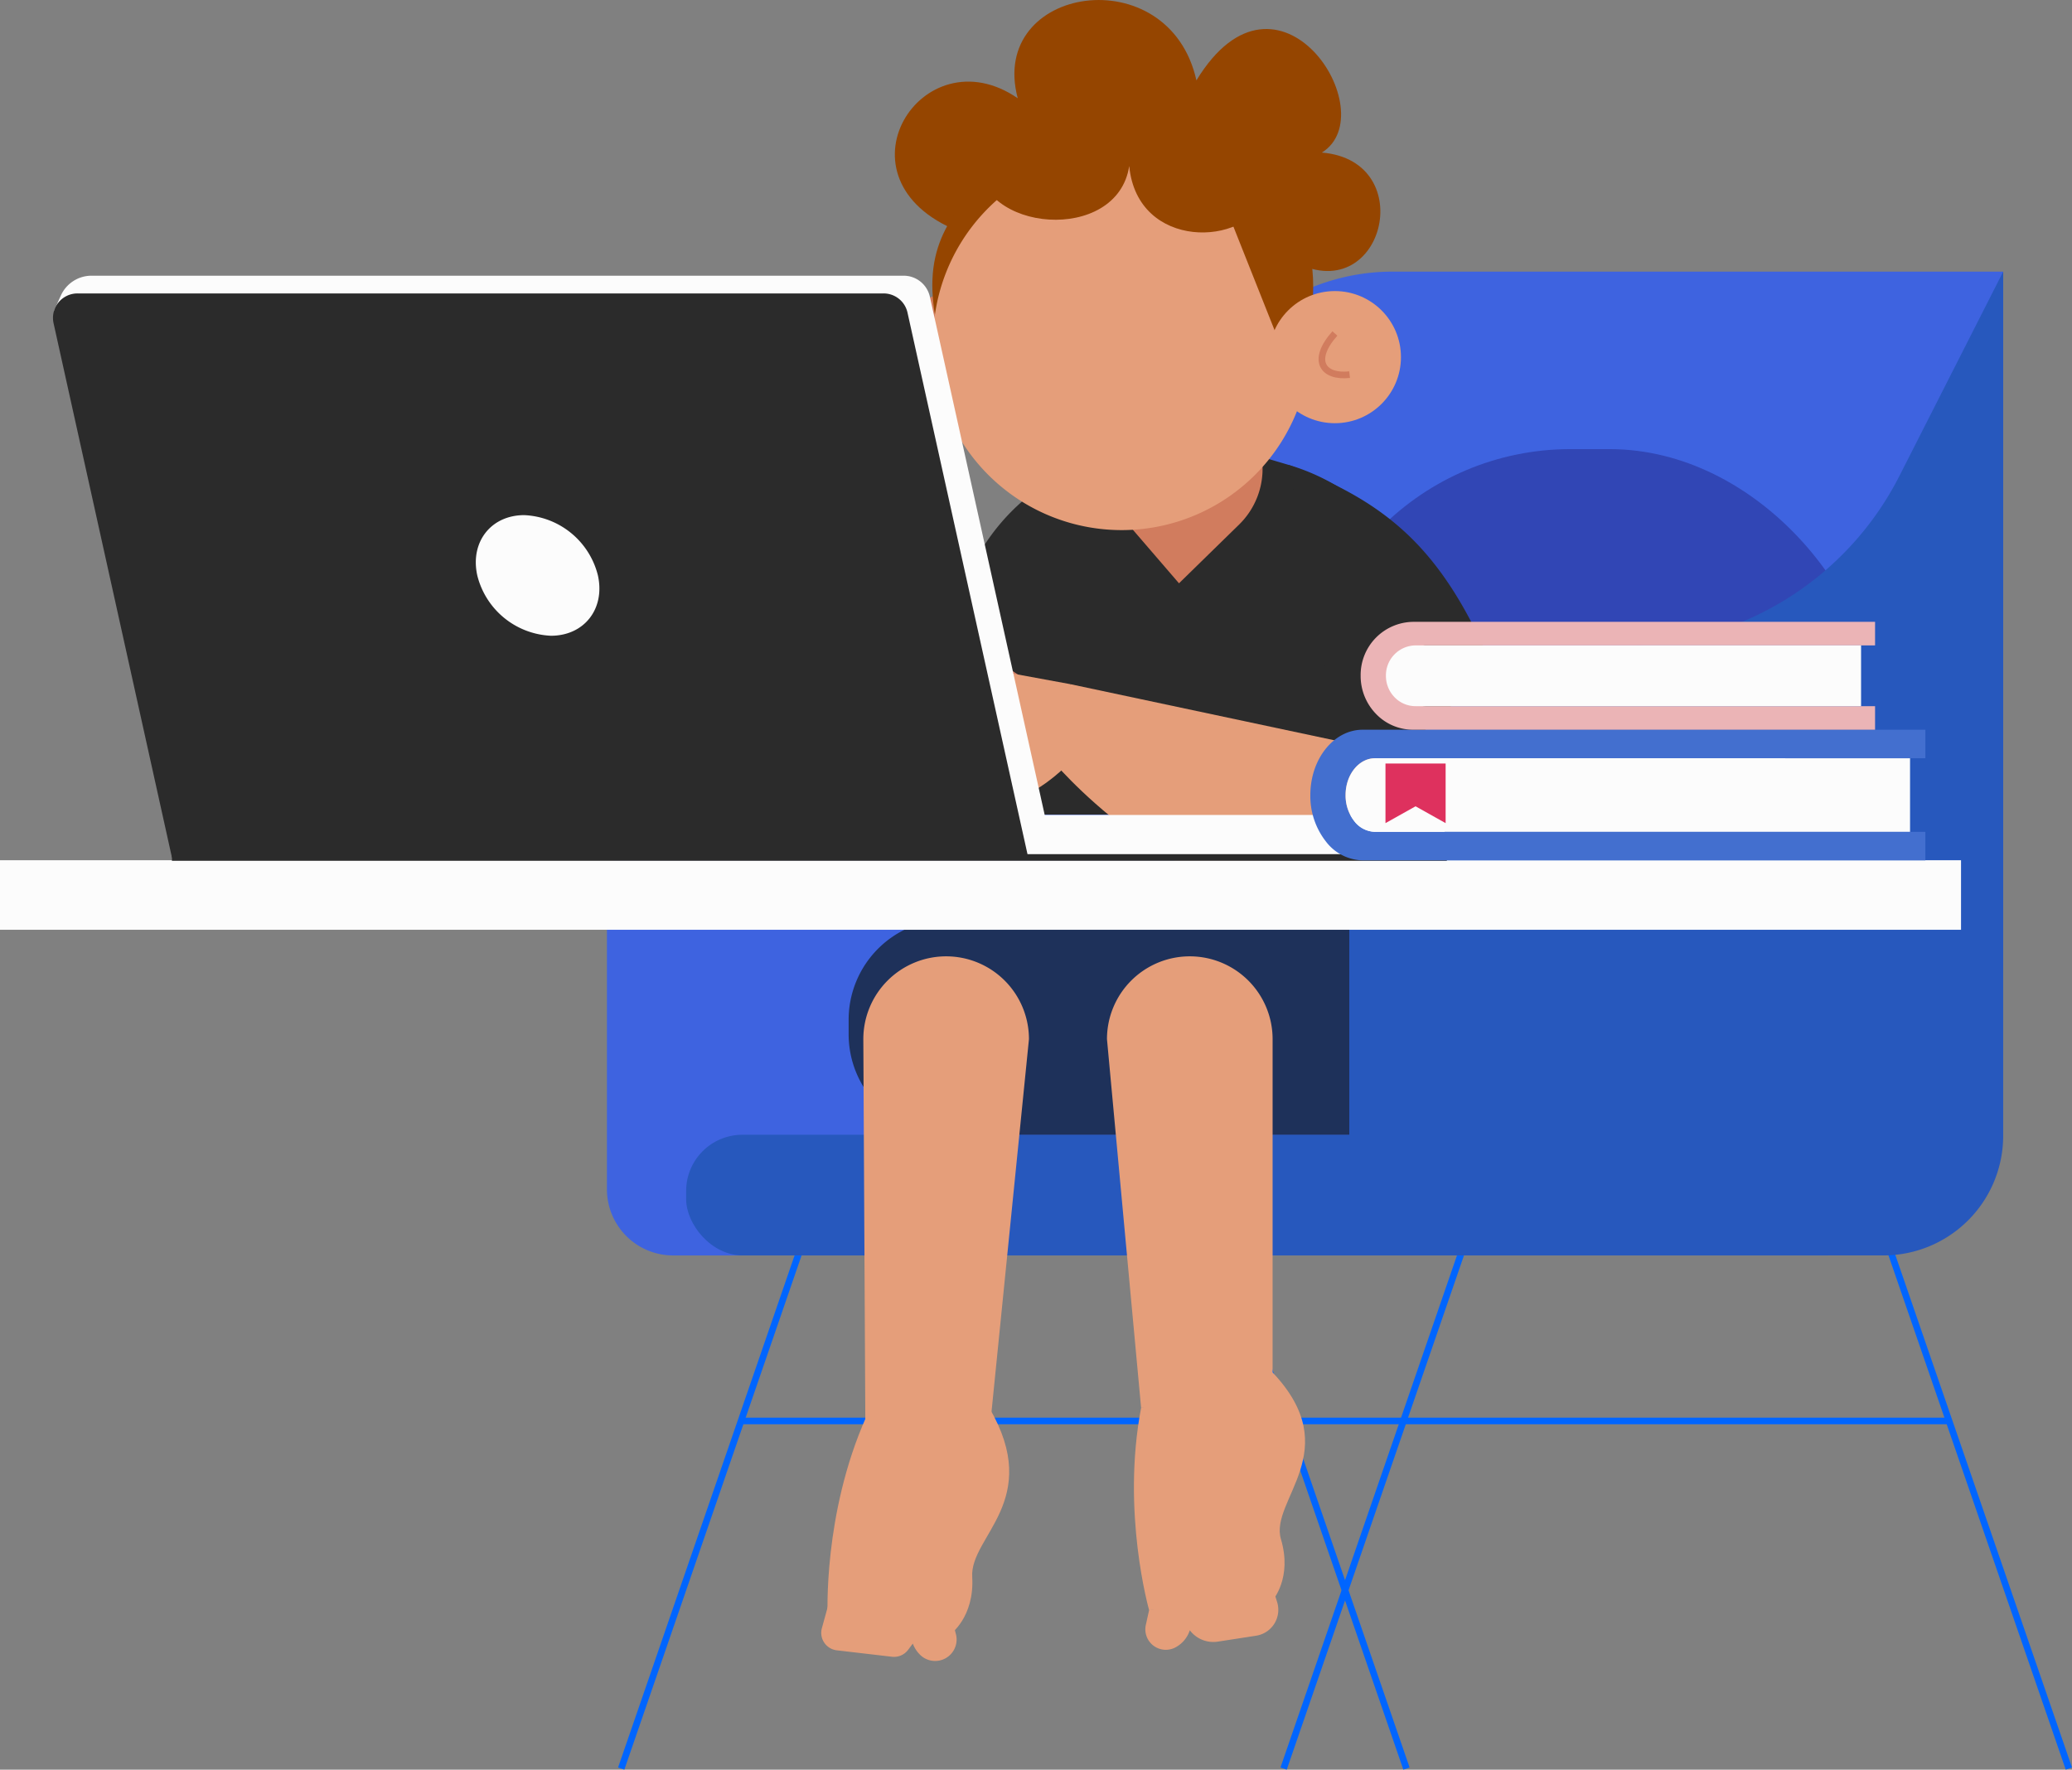 <svg xmlns="http://www.w3.org/2000/svg" width="313.005" height="267.38" viewBox="0 0 313.005 267.38">
  <rect x="0" y="0" width="313.005" height="267.38" fill="#808080" stroke="none"/>
  <g id="Group_1382" data-name="Group 1382" transform="translate(-7875.331 5293.753)">
    <line id="Line_36" data-name="Line 36" x2="31.479" y2="91.352" transform="translate(8056.32 -5117.888)" fill="none" stroke="#0065ff" stroke-miterlimit="10" stroke-width="1"/>
    <line id="Line_37" data-name="Line 37" x1="31.479" y2="91.352" transform="translate(7969.175 -5117.888)" fill="none" stroke="#0065ff" stroke-miterlimit="10" stroke-width="1"/>
    <line id="Line_38" data-name="Line 38" x2="182.523" transform="translate(7987.502 -5079.06)" fill="none" stroke="#0065ff" stroke-miterlimit="10" stroke-width="1"/>
    <line id="Line_39" data-name="Line 39" x2="31.479" y2="91.352" transform="translate(8156.384 -5117.888)" fill="none" stroke="#0065ff" stroke-miterlimit="10" stroke-width="1"/>
    <line id="Line_40" data-name="Line 40" x1="31.479" y2="91.352" transform="translate(8069.238 -5117.888)" fill="none" stroke="#0065ff" stroke-miterlimit="10" stroke-width="1"/>
    <path id="Path_2215" data-name="Path 2215" d="M220.715,283.186h0a41.268,41.268,0,0,0-41.268,41.269V365.3a10,10,0,0,0,10,10H363.721c14.718,0,26.65-30.744,26.65-45.462V226.653H298.139a32.449,32.449,0,0,0-28.931,17.755l-6.655,13.1A46.925,46.925,0,0,1,220.715,283.186Z" transform="translate(7787.57 -5479.366)" fill="#3e63e0"/>
    <rect id="Rectangle_924" data-name="Rectangle 924" width="86.935" height="103.485" rx="40.533" transform="translate(8072.06 -5225.896)" fill="#3146b5"/>
    <rect id="Rectangle_925" data-name="Rectangle 925" width="127.127" height="18.23" rx="8.5" transform="translate(7978.983 -5122.302)" fill="#2758bd"/>
    <path id="Path_2216" data-name="Path 2216" d="M266.683,251.29l-12.567,3.873a31.589,31.589,0,0,0-21.965,25.68L228.1,308.914h81.65l-4.664-27.771a31.589,31.589,0,0,0-22.2-25.062Z" transform="translate(7787.141 -5479.583)" fill="#2b2b2b"/>
    <path id="Path_2217" data-name="Path 2217" d="M266.531,273.9l9.081-8.877a11.77,11.77,0,0,0-1.03-17.731l-.645-.5a11.771,11.771,0,0,0-15.576,1.046h0a11.771,11.771,0,0,0-.539,15.951Z" transform="translate(7786.904 -5479.522)" fill="#d17c5e"/>
    <path id="Path_2218" data-name="Path 2218" d="M283.336,224.613c13.665,7.687,19.49-15.064,4.5-16.315,9.581-5.936-6.587-31.213-18.951-10.907-4.129-18.6-31.536-14.342-26.992,2.7-14.484-9.94-28.518,12.293-8.931,20.086Z" transform="translate(7787.182 -5479)" fill="#954500"/>
    <circle id="Ellipse_104" data-name="Ellipse 104" cx="9.982" cy="9.982" r="9.982" transform="translate(8010.167 -5249.775)" fill="#d17c5e"/>
    <path id="Path_2219" data-name="Path 2219" d="M239.445,210c-7.319,7.038-11.886,12.33-9.965,23.245,2.626,14.925,14.063-16.235,14.734-17.858Z" transform="translate(7787.132 -5479.219)" fill="#954500"/>
    <path id="Path_2220" data-name="Path 2220" d="M286.142,237.084a28.5,28.5,0,1,1-.063-1.931C286.123,235.793,286.142,236.433,286.142,237.084Z" transform="translate(7787.133 -5479.206)" fill="#e59e7a"/>
    <path id="Path_2257" data-name="Path 2257" d="M0,4.314Z" transform="translate(8050.155 -5246.438)" fill="#080616"/>
    <path id="Path_2228" data-name="Path 2228" d="M286.457,235.185l-3.72,4.26L271.9,212.171C280.219,216.843,289.186,215.96,286.457,235.185Z" transform="translate(7786.754 -5479.238)" fill="#954500"/>
    <circle id="Ellipse_106" data-name="Ellipse 106" cx="9.982" cy="9.982" r="9.982" transform="translate(8067.001 -5249.775)" fill="#e59e7a"/>
    <path id="Path_2229" data-name="Path 2229" d="M290.375,236.082c-3.664,4.108-1.776,6.663,2.222,6.219" transform="translate(7786.609 -5479.449)" fill="none" stroke="#d17c5e" stroke-miterlimit="10" stroke-width="1"/>
    <path id="Path_2230" data-name="Path 2230" d="M279.242,220.486" transform="translate(7786.689 -5479.312)" fill="#954500"/>
    <path id="Path_2231" data-name="Path 2231" d="M279.244,215.255c-2.722,7.327-19.16,8.032-20.4-4.8-1.786,11.841-22.907,10.04-22.846-.923.087-15.544,30.206-8.746,30.206-8.746Z" transform="translate(7787.071 -5479.125)" fill="#954500"/>
    <path id="Path_2232" data-name="Path 2232" d="M283.379,256.124c16.586,6.316,24.841,14.214,33.113,36.5a23.961,23.961,0,0,1-17.785,31.807l-3.034.607Z" transform="translate(7786.653 -5479.626)" fill="#2b2b2b"/>
    <path id="Path_2233" data-name="Path 2233" d="M243.492,289.052l-15.307-10.469s-3.224,3.682-.921,7.466l3.225,3.691Z" transform="translate(7787.155 -5479.824)" fill="#cf7b63"/>
    <path id="Path_2234" data-name="Path 2234" d="M249.8,289.489l-29.224-5.375.84,11.421s10.918,22.338,27.712,6.382Z" transform="translate(7787.207 -5479.874)" fill="#e59e7a"/>
    <path id="Path_2235" data-name="Path 2235" d="M226.256,285.142l-20.013-5.524s-2.625,8.716,17.974,10.942Z" transform="translate(7787.334 -5479.833)" fill="#e59e7a"/>
    <path id="Path_2236" data-name="Path 2236" d="M223.323,286.116l-19.917,11.922s7.855,8.7,19.917-4.909Z" transform="translate(7787.358 -5479.891)" fill="#e59e7a"/>
    <path id="Path_2237" data-name="Path 2237" d="M224.9,289.145l-15.133,17.6s10.2,5.771,17.348-10.947Z" transform="translate(7787.303 -5479.917)" fill="#e59e7a"/>
    <path id="Path_2238" data-name="Path 2238" d="M250.038,289.537,310.59,302.41s-1.339,20.187-23.61,20-39.89-21.609-39.89-21.609Z" transform="translate(7786.973 -5479.921)" fill="#e59e7a"/>
    <path id="Rectangle_926" data-name="Rectangle 926" d="M15.179,0H56.465a0,0,0,0,1,0,0V32.555a0,0,0,0,1,0,0H15.179A15.179,15.179,0,0,1,0,17.376v-2.2A15.179,15.179,0,0,1,15.179,0Z" transform="translate(8003.53 -5154.857)" fill="#1e315a"/>
    <path id="Path_2239" data-name="Path 2239" d="M218.836,403.313l18.807-1.045,5.9-58.729a12.51,12.51,0,0,0-12.51-12.511h0a12.51,12.51,0,0,0-12.51,12.511Z" transform="translate(7787.226 -5480.287)" fill="#e59e7a"/>
    <path id="Rectangle_927" data-name="Rectangle 927" d="M15.179,0H56.465a0,0,0,0,1,0,0V32.555a0,0,0,0,1,0,0H15.179A15.179,15.179,0,0,1,0,17.376v-2.2A15.179,15.179,0,0,1,15.179,0Z" transform="translate(8037.433 -5154.857)" fill="#1e315a"/>
    <path id="Path_2240" data-name="Path 2240" d="M260.814,399.24l19.865-1.6V343.539a12.511,12.511,0,0,0-12.511-12.511h0a12.51,12.51,0,0,0-12.51,12.511Z" transform="translate(7786.897 -5480.287)" fill="#e59e7a"/>
    <path id="Path_2241" data-name="Path 2241" d="M260.85,399.8c-3.013,15.791,1.208,30.566,1.208,30.566l18.657-1.485s3.009-3.346,1.257-9.242,9.915-13.386-1.257-25.178Z" transform="translate(7786.862 -5480.847)" fill="#e59e7a"/>
    <path id="Path_2242" data-name="Path 2242" d="M262.074,430.655l-.492,2.219a3.093,3.093,0,0,0,4.319,3.491,4.47,4.47,0,0,0,2.319-2.66l.1.121a4.452,4.452,0,0,0,4.135,1.592l5.783-.893a3.958,3.958,0,0,0,3.171-5.1l-.676-2.146Z" transform="translate(7786.846 -5481.136)" fill="#e59e7a"/>
    <path id="Path_2243" data-name="Path 2243" d="M218.908,401.231c-6.549,14.683-5.822,30.031-5.822,30.031l18.5,2.827s3.7-2.569,3.339-8.709,10.755-11.5,2.579-25.532Z" transform="translate(7787.273 -5480.894)" fill="#e59e7a"/>
    <path id="Path_2244" data-name="Path 2244" d="M231.971,432.458l.479,1.835a3.242,3.242,0,0,1-5.149,3.367,4.605,4.605,0,0,1-1.359-1.924l-.712.946a2.659,2.659,0,0,1-2.432,1.043l-8.336-.972a2.659,2.659,0,0,1-2.257-3.345l1-3.628Z" transform="translate(7787.282 -5481.157)" fill="#e59e7a"/>
    <path id="Path_2245" data-name="Path 2245" d="M333.857,283.186h0a41.268,41.268,0,0,0-41.268,41.269v41.367a9.473,9.473,0,0,0,9.473,9.473H373.28A18.089,18.089,0,0,0,391.369,357.2V226.653L375.7,257.51A46.928,46.928,0,0,1,333.857,283.186Z" transform="translate(7786.572 -5479.366)" fill="#2758bd"/>
    <rect id="Rectangle_928" data-name="Rectangle 928" width="296.241" height="10.506" transform="translate(7875.331 -5163.779)" fill="#fcfcfc"/>
    <path id="Path_2246" data-name="Path 2246" d="M223.529,227.275H100.844a5.081,5.081,0,0,0-4.635,3l-1,2.219,21.816,82.679H246.257L227.49,230.455A4.057,4.057,0,0,0,223.529,227.275Z" transform="translate(7788.313 -5479.372)" fill="#fcfcfc"/>
    <path id="Path_2247" data-name="Path 2247" d="M220.493,229.976H98.724a3.7,3.7,0,0,0-3.616,4.5L112.989,315.2H242.344l-18.235-82.318A3.7,3.7,0,0,0,220.493,229.976Z" transform="translate(7788.315 -5479.395)" fill="#2b2b2b"/>
    <path id="Path_2248" data-name="Path 2248" d="M177.908,272.885c1.114,5.032-2.062,9.112-7.094,9.112a12.013,12.013,0,0,1-11.13-9.112c-1.114-5.032,2.062-9.112,7.094-9.112A12.013,12.013,0,0,1,177.908,272.885Z" transform="translate(7787.747 -5479.694)" fill="#fcfcfc"/>
    <path id="Rectangle_929" data-name="Rectangle 929" d="M0,0H57.983a4.152,4.152,0,0,1,4.152,4.152V6.419a0,0,0,0,1,0,0H0a0,0,0,0,1,0,0V0A0,0,0,0,1,0,0Z" transform="translate(8031.763 -5170.618)" fill="#fcfcfc"/>
    <line id="Line_41" data-name="Line 41" x2="192.593" transform="translate(7901.304 -5164.198)" fill="none" stroke="#2b2b2b" stroke-miterlimit="10" stroke-width="1"/>
    <path id="Path_2249" data-name="Path 2249" d="M291.977,306.352a6.256,6.256,0,0,0,1.309,3.935,4.046,4.046,0,0,0,3.143,1.624h83.133v4.311H294.557a7.166,7.166,0,0,1-5.587-2.894,11.133,11.133,0,0,1-2.318-6.975c0-5.45,3.54-9.87,7.906-9.87h85.005v4.312H296.429C293.975,300.794,291.977,303.276,291.977,306.352Z" transform="translate(7786.625 -5479.982)" fill="#436fcf"/>
    <path id="Path_2250" data-name="Path 2250" d="M377.294,300.832v11.117H296.476a4.046,4.046,0,0,1-3.143-1.624,6.256,6.256,0,0,1-1.309-3.935c0-3.077,2-5.559,4.452-5.559Z" transform="translate(7786.577 -5480.021)" fill="#fcfcfc"/>
    <path id="Path_2251" data-name="Path 2251" d="M307.19,310.642l-4.543-2.544-4.543,2.544v-9.007h9.086Z" transform="translate(7786.523 -5480.027)" fill="#de315e"/>
    <path id="Path_2252" data-name="Path 2252" d="M299.644,288.188a4.612,4.612,0,0,0,1.31,3.249,4.37,4.37,0,0,0,3.142,1.34H372.03v3.559H302.225a7.736,7.736,0,0,1-5.588-2.39,8.219,8.219,0,0,1-2.318-5.759,8.032,8.032,0,0,1,7.907-8.148H372.03V283.6H304.1A4.522,4.522,0,0,0,299.644,288.188Z" transform="translate(7786.557 -5479.837)" fill="#ebb4b6"/>
    <path id="Path_2253" data-name="Path 2253" d="M369.95,283.631v9.178H302.625a4.374,4.374,0,0,1-3.143-1.34,4.616,4.616,0,0,1-1.309-3.249,4.522,4.522,0,0,1,4.452-4.589Z" transform="translate(7786.522 -5479.869)" fill="#fcfcfc"/>
  </g>
</svg>
